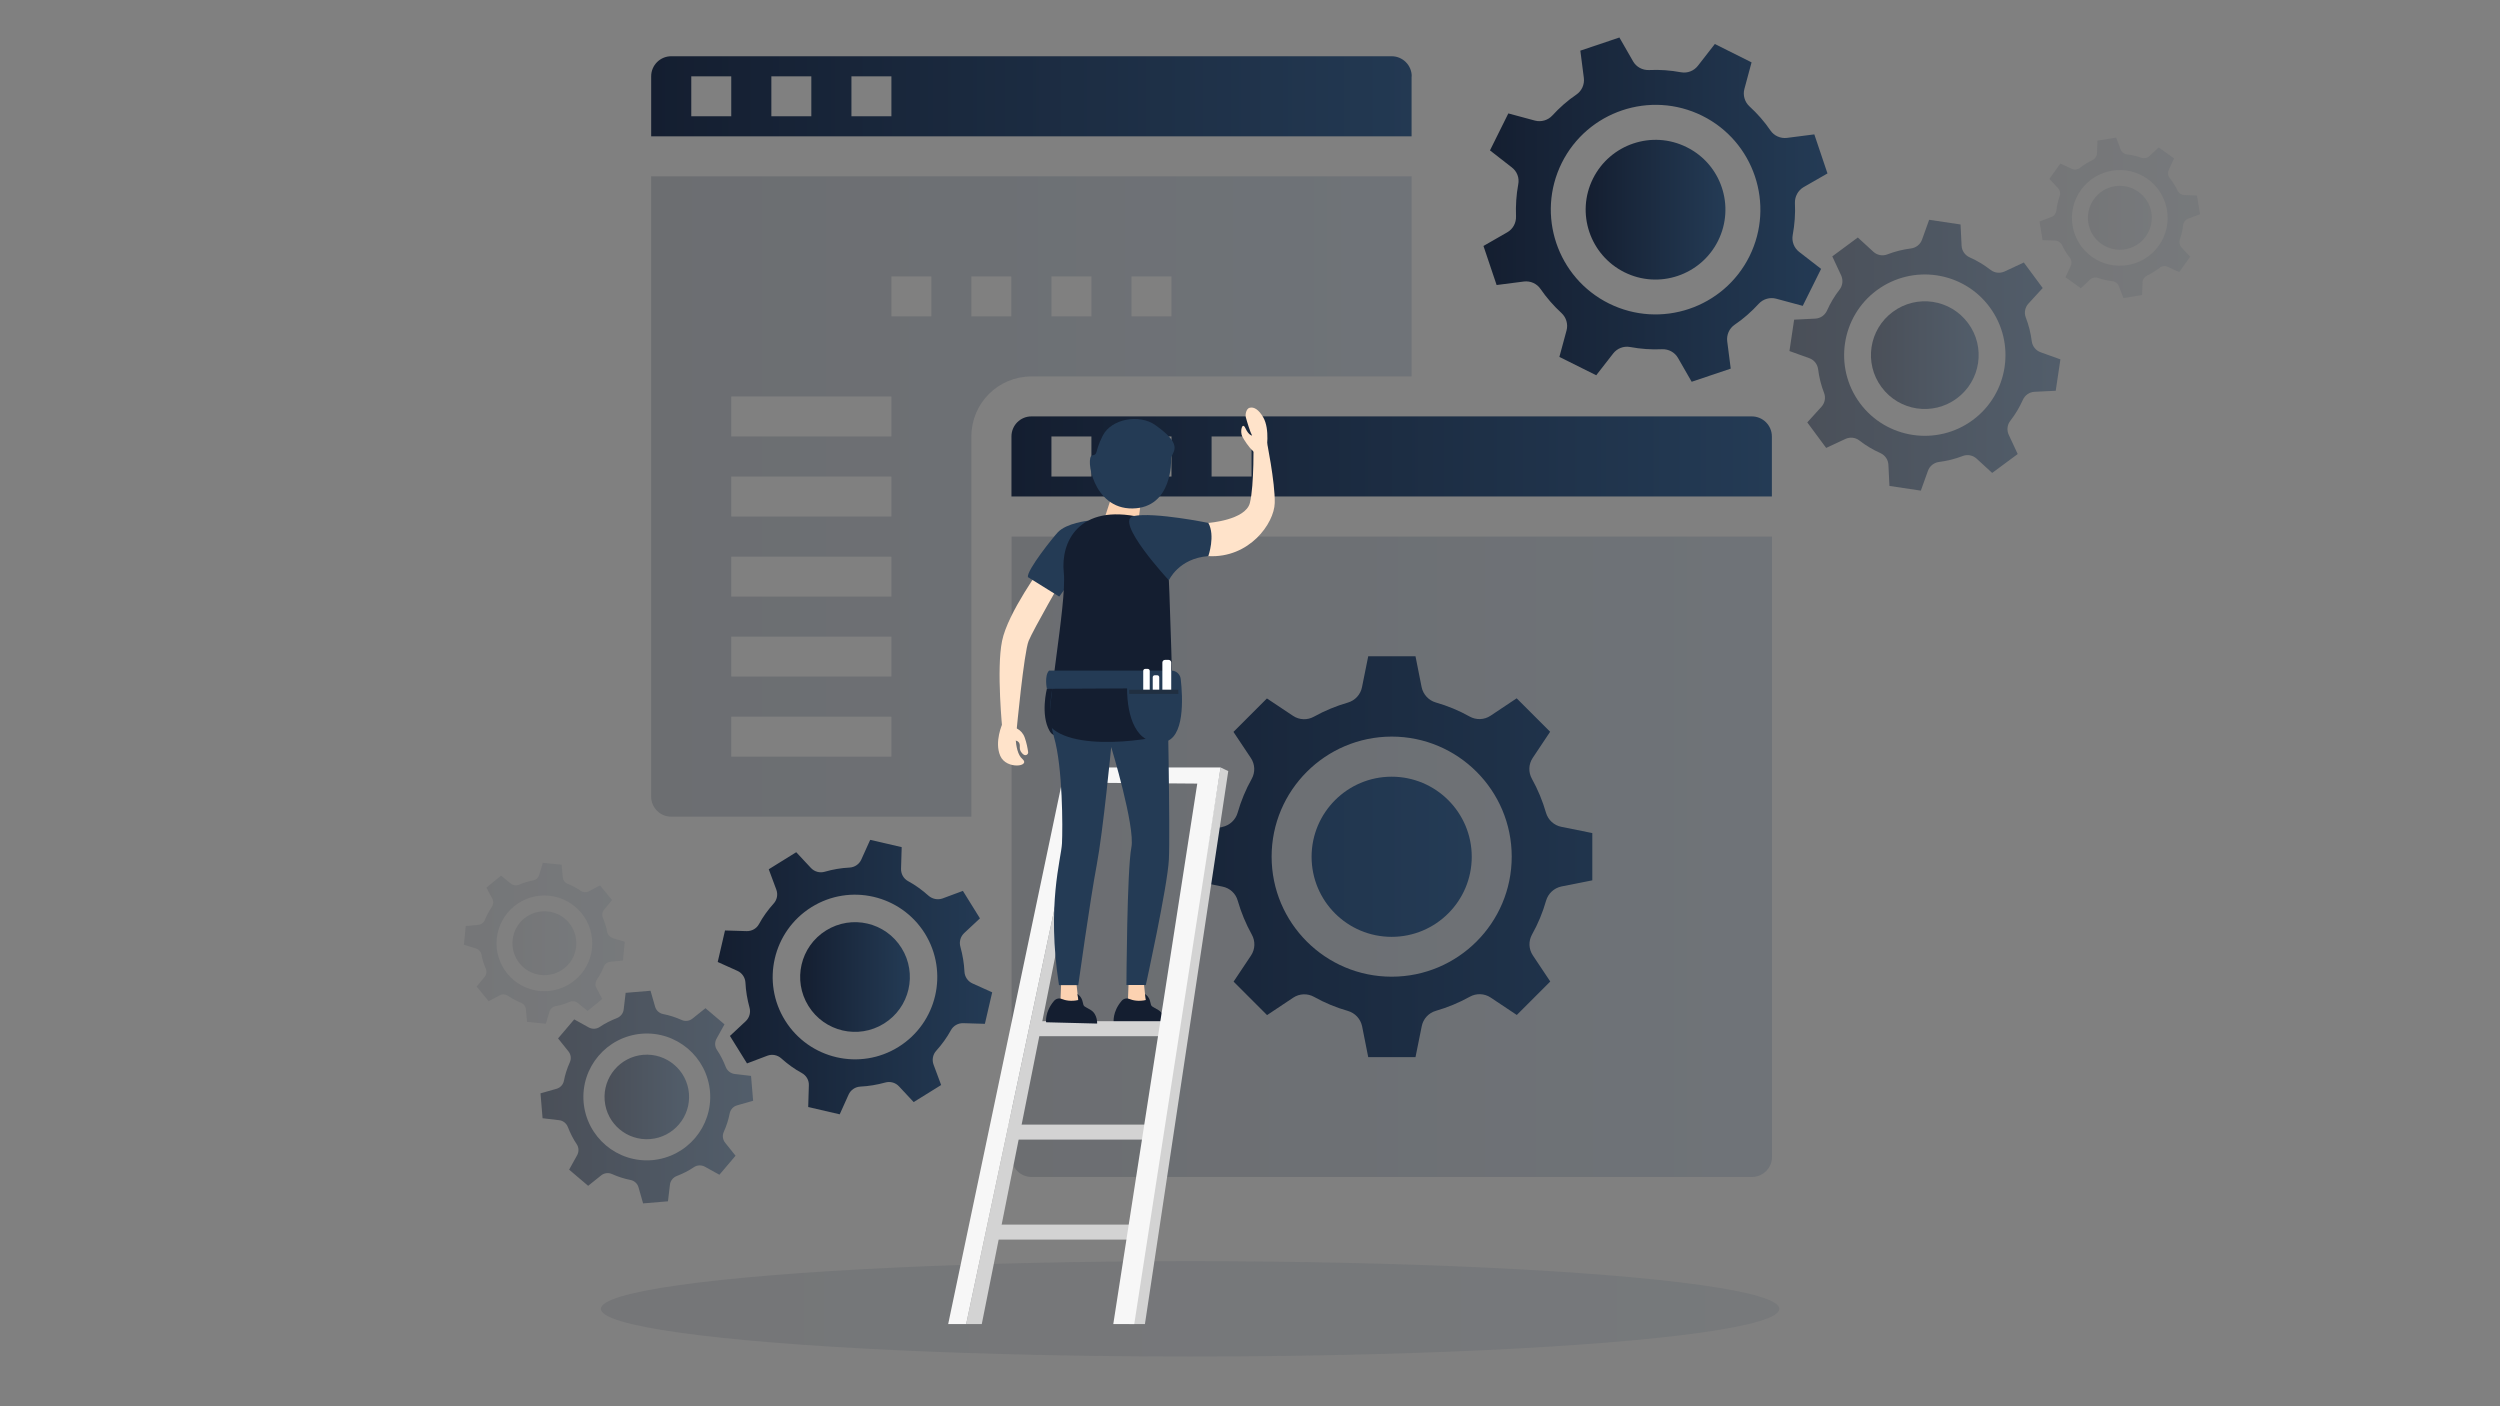 <?xml version="1.0" encoding="UTF-8" standalone="no"?>
<svg
   enable-background="new 0 0 1920 1080"
   viewBox="0 0 1920 1080"
   version="1.1"
   id="svg78"
   sodipodi:docname="header-right.svg"
   inkscape:version="1.2.2 (b0a8486541, 2022-12-01)"
   xmlns:inkscape="http://www.inkscape.org/namespaces/inkscape"
   xmlns:sodipodi="http://sodipodi.sourceforge.net/DTD/sodipodi-0.dtd"
   xmlns:xlink="http://www.w3.org/1999/xlink"
   xmlns="http://www.w3.org/2000/svg"
   xmlns:svg="http://www.w3.org/2000/svg">
  <rect x="0" y="0" width="1920" height="1080" fill="#808080" stroke="none"/>
  <defs
     id="defs82">
    <linearGradient
       inkscape:collect="always"
       id="linearGradient1313">
      <stop
         style="stop-color:#141e30;stop-opacity:1;"
         offset="0"
         id="stop1309" />
      <stop
         style="stop-color:#243b55;stop-opacity:1;"
         offset="1"
         id="stop1311" />
    </linearGradient>
    <linearGradient
       inkscape:collect="always"
       xlink:href="#linearGradient1313"
       id="linearGradient1315"
       x1="776.8"
       y1="565.85"
       x2="1360.8"
       y2="565.85"
       gradientUnits="userSpaceOnUse" />
    <linearGradient
       inkscape:collect="always"
       xlink:href="#linearGradient1313"
       id="linearGradient1323"
       x1="500.1"
       y1="381.35"
       x2="1130.3"
       y2="381.35"
       gradientUnits="userSpaceOnUse" />
    <linearGradient
       inkscape:collect="always"
       xlink:href="#linearGradient1313"
       id="linearGradient1331"
       x1="1139.3"
       y1="161"
       x2="1403.5"
       y2="161"
       gradientUnits="userSpaceOnUse" />
    <linearGradient
       inkscape:collect="always"
       xlink:href="#linearGradient1313"
       id="linearGradient1339"
       x1="1217.789"
       y1="161.05"
       x2="1325.129"
       y2="161.05"
       gradientUnits="userSpaceOnUse" />
    <linearGradient
       inkscape:collect="always"
       xlink:href="#linearGradient1313"
       id="linearGradient1341"
       x1="1436.888"
       y1="272.75"
       x2="1519.612"
       y2="272.75"
       gradientUnits="userSpaceOnUse" />
    <linearGradient
       inkscape:collect="always"
       xlink:href="#linearGradient1313"
       id="linearGradient1343"
       x1="1374.3"
       y1="272.8"
       x2="1582.4"
       y2="272.8"
       gradientUnits="userSpaceOnUse" />
    <linearGradient
       inkscape:collect="always"
       xlink:href="#linearGradient1313"
       id="linearGradient1345"
       x1="1603.523"
       y1="167.273"
       x2="1652.572"
       y2="167.273"
       gradientUnits="userSpaceOnUse" />
    <linearGradient
       inkscape:collect="always"
       xlink:href="#linearGradient1313"
       id="linearGradient1347"
       x1="1566.364"
       y1="167.292"
       x2="1689.594"
       y2="167.292"
       gradientUnits="userSpaceOnUse" />
    <linearGradient
       inkscape:collect="always"
       xlink:href="#linearGradient1313"
       id="linearGradient1349"
       x1="551.2"
       y1="750.4"
       x2="762"
       y2="750.4"
       gradientUnits="userSpaceOnUse" />
    <linearGradient
       inkscape:collect="always"
       xlink:href="#linearGradient1313"
       id="linearGradient1351"
       x1="614.517"
       y1="750.35"
       x2="698.783"
       y2="750.35"
       gradientUnits="userSpaceOnUse" />
    <linearGradient
       inkscape:collect="always"
       xlink:href="#linearGradient1313"
       id="linearGradient1353"
       x1="415.1"
       y1="842.55"
       x2="578.4"
       y2="842.55"
       gradientUnits="userSpaceOnUse" />
    <linearGradient
       inkscape:collect="always"
       xlink:href="#linearGradient1313"
       id="linearGradient1355"
       x1="464.285"
       y1="842.45"
       x2="529.215"
       y2="842.45"
       gradientUnits="userSpaceOnUse" />
    <linearGradient
       inkscape:collect="always"
       xlink:href="#linearGradient1313"
       id="linearGradient1357"
       x1="393.584"
       y1="724.4"
       x2="442.616"
       y2="724.4"
       gradientUnits="userSpaceOnUse" />
    <linearGradient
       inkscape:collect="always"
       xlink:href="#linearGradient1313"
       id="linearGradient1359"
       x1="356.3"
       y1="724.45"
       x2="479.8"
       y2="724.45"
       gradientUnits="userSpaceOnUse" />
    <linearGradient
       inkscape:collect="always"
       xlink:href="#linearGradient1313"
       id="linearGradient1627"
       x1="776.8"
       y1="658"
       x2="1360.9"
       y2="658"
       gradientUnits="userSpaceOnUse" />
    <linearGradient
       inkscape:collect="always"
       xlink:href="#linearGradient1313"
       id="linearGradient1712"
       x1="500.1"
       y1="381.3"
       x2="1084.1"
       y2="381.3"
       gradientUnits="userSpaceOnUse" />
    <linearGradient
       inkscape:collect="always"
       xlink:href="#linearGradient1313"
       id="linearGradient1720"
       x1="461.5"
       y1="1005.2"
       x2="1366.5"
       y2="1005.2"
       gradientUnits="userSpaceOnUse" />
  </defs>
  <sodipodi:namedview
     id="namedview80"
     pagecolor="#505050"
     bordercolor="#ffffff"
     borderopacity="1"
     inkscape:showpageshadow="0"
     inkscape:pageopacity="0"
     inkscape:pagecheckerboard="1"
     inkscape:deskcolor="#505050"
     showgrid="false"
     inkscape:zoom="0.67916666"
     inkscape:cx="870.18406"
     inkscape:cy="588.95706"
     inkscape:window-width="1918"
     inkscape:window-height="1055"
     inkscape:window-x="0"
     inkscape:window-y="23"
     inkscape:window-maximized="1"
     inkscape:current-layer="svg78" />
  <path
     fill="#2a94f4"
     d="m 466.3,715.7 c -0.7,-3.7 -1.8,-7.3 -3.3,-10.7 -0.9,-2.1 -0.6,-4.5 0.9,-6.3 l 6.1,-7.5 -9.2,-11.2 -8.5,4.5 c -2,1.1 -4.5,0.9 -6.4,-0.4 -3.1,-2.1 -6.4,-3.9 -9.9,-5.3 -2.1,-0.8 -3.6,-2.8 -3.8,-5.1 l -0.9,-9.6 -14.4,-1.4 -2.8,9.3 c -0.7,2.2 -2.5,3.8 -4.8,4.2 -3.7,0.7 -7.3,1.8 -10.7,3.3 -2.1,0.9 -4.5,0.6 -6.3,-0.9 l -7.5,-6.1 -11.2,9.2 4.5,8.5 c 1.1,2 0.9,4.5 -0.4,6.4 -2.1,3.1 -3.9,6.4 -5.3,9.9 -0.8,2.1 -2.8,3.6 -5.1,3.8 l -9.6,0.9 -1.4,14.4 9.3,2.8 c 2.2,0.7 3.8,2.5 4.2,4.8 0.7,3.7 1.8,7.3 3.3,10.7 0.9,2.1 0.6,4.6 -0.9,6.3 l -6.1,7.5 9.2,11.2 8.5,-4.5 c 2,-1.1 4.5,-0.9 6.4,0.4 3.1,2.1 6.4,3.9 9.9,5.3 2.1,0.8 3.6,2.8 3.8,5.1 l 0.9,9.6 14.4,1.4 2.8,-9.3 c 0.7,-2.2 2.5,-3.8 4.8,-4.2 3.7,-0.7 7.3,-1.8 10.7,-3.3 2.1,-0.9 4.5,-0.6 6.3,0.9 l 7.5,6.1 11.2,-9.2 -4.5,-8.5 c -1.1,-2 -0.9,-4.5 0.4,-6.4 2.1,-3.1 3.9,-6.4 5.3,-9.9 0.8,-2.1 2.8,-3.6 5.1,-3.8 l 9.6,-0.9 1.4,-14.4 -9.3,-2.8 c -2.1,-0.7 -3.8,-2.6 -4.2,-4.8 z m -51.8,45.4 c -20.2,-2 -35,-20 -33,-40.2 2,-20.2 20,-35 40.2,-33 20.2,2 35,20 33,40.2 -2,20.2 -20,34.9 -40.2,33 z"
     id="path2"
     style="opacity:0.1;fill:url(#linearGradient1359);fill-opacity:1.0" />
  <path
     fill="#2a94f4"
     d="m 393.7,722 c 1.3,-13.5 13.3,-23.3 26.8,-22 13.5,1.3 23.3,13.3 22,26.8 -1.3,13.5 -13.3,23.3 -26.8,22 -13.5,-1.3 -23.3,-13.3 -22,-26.8 z"
     id="path4"
     style="opacity:0.1;fill:url(#linearGradient1357);fill-opacity:1.0" />
  <path
     fill="#2a94f4"
     d="m 1674.14,183.839 c 1.244,-3.554 2.091,-7.222 2.492,-10.916 0.271,-2.269 1.73,-4.197 3.929,-5.006 l 9.033,-3.445 -2.367,-14.299 -9.611,-0.353 c -2.282,-0.047 -4.347,-1.471 -5.343,-3.546 -1.635,-3.369 -3.593,-6.577 -5.924,-9.54 -1.419,-1.743 -1.718,-4.225 -0.741,-6.317 l 4.021,-8.764 -11.771,-8.412 -7.075,6.654 c -1.706,1.555 -4.065,2.041 -6.257,1.237 -3.554,-1.244 -7.222,-2.091 -10.916,-2.492 -2.269,-0.271 -4.197,-1.73 -5.006,-3.929 l -3.445,-9.033 -14.299,2.367 -0.353,9.611 c -0.047,2.282 -1.471,4.347 -3.546,5.343 -3.369,1.635 -6.577,3.593 -9.54,5.924 -1.743,1.419 -4.225,1.718 -6.317,0.741 l -8.764,-4.021 -8.412,11.771 6.654,7.075 c 1.555,1.706 2.041,4.065 1.237,6.257 -1.244,3.554 -2.091,7.222 -2.492,10.916 -0.271,2.269 -1.78,4.284 -3.929,5.006 l -9.033,3.445 2.367,14.299 9.611,0.353 c 2.282,0.047 4.347,1.471 5.343,3.546 1.635,3.369 3.592,6.577 5.924,9.54 1.419,1.743 1.718,4.225 0.741,6.317 l -4.021,8.764 11.771,8.412 7.075,-6.654 c 1.706,-1.555 4.065,-2.041 6.257,-1.237 3.554,1.244 7.222,2.091 10.916,2.492 2.269,0.271 4.197,1.73 5.006,3.929 l 3.445,9.033 14.3,-2.367 0.353,-9.611 c 0.047,-2.282 1.471,-4.347 3.546,-5.343 3.369,-1.635 6.577,-3.593 9.54,-5.924 1.743,-1.419 4.225,-1.718 6.317,-0.741 l 8.764,4.021 8.412,-11.771 -6.654,-7.075 c -1.469,-1.656 -1.991,-4.152 -1.237,-6.257 z m -67.56,13.418 c -16.494,-11.832 -20.311,-34.821 -8.479,-51.314 11.832,-16.494 34.821,-20.311 51.314,-8.479 16.494,11.832 20.311,34.821 8.479,51.314 -11.832,16.494 -34.77,20.224 -51.314,8.479 z"
     id="path2-6"
     style="opacity:0.1;fill:url(#linearGradient1347);fill-opacity:1.0" />
  <path
     fill="#2a94f4"
     d="m 1608.117,152.995 c 7.876,-11.041 23.168,-13.528 34.209,-5.653 11.041,7.876 13.528,23.168 5.653,34.209 -7.876,11.041 -23.168,13.528 -34.209,5.653 -11.041,-7.876 -13.528,-23.168 -5.652,-34.209 z"
     id="path4-7"
     style="opacity:0.1;fill:url(#linearGradient1345);fill-opacity:1.0" />
  <ellipse
     cx="914"
     cy="1005.2"
     fill="#2a94f4"
     opacity=".1"
     rx="452.5"
     ry="36.6"
     id="ellipse8"
     style="fill:url(#linearGradient1720);fill-opacity:1.0" />
  <path
     fill="#ffbe55"
     d="M776.8 888.5c0 8.5 6.9 15.4 15.4 15.4h553.3c8.5 0 15.4-6.9 15.4-15.4V412.1h-584v476.4z"
     opacity=".19"
     id="path10"
     style="fill:url(#linearGradient1627);fill-opacity:1.0" />
  <path
     fill="#ffbe55"
     d="M950.6 691.8c2.6 9 6.2 17.7 10.8 26 2.8 5 2.6 11.2-.6 16l-13.4 20.1 25.7 25.7 20.1-13.4c4.8-3.2 11-3.4 16-.6 8.2 4.6 16.9 8.2 26 10.8 5.5 1.6 9.7 6.1 10.9 11.8l4.7 23.7h36.3l4.8-23.8c1.1-5.6 5.3-10.2 10.9-11.8 9-2.6 17.7-6.2 26-10.8 5-2.8 11.2-2.6 16 .6l20.1 13.4 25.7-25.7-13.4-20.1c-3.2-4.8-3.4-11-.6-16 4.6-8.2 8.2-16.9 10.8-26 1.6-5.5 6.1-9.7 11.8-10.9l23.7-4.7v-36.3l-23.8-4.8c-5.6-1.1-10.2-5.3-11.8-10.9-2.6-9-6.2-17.7-10.8-26-2.8-5-2.6-11.2.6-16l13.4-20.1-25.7-25.7-20.1 13.4c-4.8 3.2-11 3.4-16 .6-8.2-4.6-16.9-8.2-26-10.8-5.5-1.6-9.7-6.1-10.9-11.8l-4.7-23.7h-36.3l-4.8 23.8c-1.1 5.6-5.3 10.2-10.9 11.8-9 2.6-17.7 6.2-26 10.8-5 2.8-11.2 2.6-16-.6L973 536.4l-25.7 25.7 13.4 20.1c3.2 4.8 3.4 11 .6 16-4.6 8.2-8.2 16.9-10.8 26-1.6 5.5-6.1 9.7-11.8 10.9l-23.7 4.7v36.3l23.8 4.8c5.7 1.1 10.3 5.3 11.8 10.9zm118.2-126.1c50.9 0 92.2 41.3 92.2 92.2 0 50.9-41.3 92.2-92.2 92.2-50.9 0-92.2-41.3-92.2-92.2 0-50.8 41.3-92.1 92.2-92.2zM776.8 335.2v46.1h584v-46.1c0-8.5-6.9-15.4-15.4-15.4H792.1c-8.5 0-15.3 6.9-15.3 15.4zm153.7 0h30.7V366h-30.7v-30.8zm-61.5 0h30.7V366H869v-30.8zm-61.5 0h30.7V366h-30.7v-30.8z"
     id="path12"
     style="fill:url(#linearGradient1315);fill-opacity:1" />
  <path
     fill="#ffbe55"
     d="M1130.3 658c0 33.9-27.5 61.5-61.5 61.5s-61.5-27.5-61.5-61.5c0-33.9 27.5-61.5 61.5-61.5 33.9 0 61.5 27.5 61.5 61.5zM1084.2 58.6c0-8.5-6.9-15.4-15.4-15.4H515.5c-8.5 0-15.4 6.9-15.4 15.4v46.1h584V58.6zM561.6 89.3h-30.7V58.6h30.7v30.7zm61.5 0h-30.7V58.6h30.7v30.7zm61.5 0h-30.7V58.6h30.7v30.7z"
     id="path14"
     style="fill:url(#linearGradient1323);fill-opacity:1.0" />
  <path
     fill="#ffbe55"
     d="M746 335.2c0-25.5 20.6-46.1 46.1-46.1h292V135.4h-584v476.4c0 8.5 6.9 15.4 15.4 15.4H746v-292zm123-122.9h30.7V243H869v-30.7zm-61.5 0h30.7V243h-30.7v-30.7zm-61.5 0h30.7V243H746v-30.7zm-61.4 368.8h-123v-30.7h123v30.7zm0-61.5h-123v-30.7h123v30.7zm0-61.4h-123v-30.7h123v30.7zm0-61.5h-123V366h123v30.7zm0-61.5h-123v-30.7h123v30.7zm0-92.2v-30.7h30.7V243h-30.7z"
     opacity=".19"
     id="path16"
     style="fill:url(#linearGradient1712);fill-opacity:1.0" />
  <path
     fill="#fcd2b1"
     d="m866.3 767.1.6-16.2 11.5 3.5 2.2 20.2s-11 .7-14.3-7.5z"
     id="path18" />
  <path
     fill="#0e538c"
     d="M867.3 767.2c2.7 1.1 7.2 2.1 12.8.8l-.7-4.6s3.2 1.9 4 6.1c.8 4.1 1 3 6.2 6.2 5.3 3.2 4.9 10.4 4.9 10.4l-39.2-1s-1.1-7.9 6-16.3c1.4-1.8 3.9-2.5 6-1.6z"
     id="path20"
     style="fill:#141e30;fill-opacity:1" />
  <path
     fill="#ffbe55"
     d="M804 529s-5.1 19.9 2.1 32.4 20.2-15.2 20.2-15.2S824 519.6 804 529z"
     id="path22"
     style="fill:#141e30;fill-opacity:1" />
  <path
     fill="#ffe3ca"
     d="M800.4 434.6s-26.4 35.9-30.8 57.6c-4.5 21.7.3 69.1.3 69.1h10.8s5.7-60.5 9.3-69.1c3.6-8.8 27-49.4 27-49.4l-16.6-8.2z"
     id="path24" />
  <path
     fill="#d3d3d3"
     d="M795.9 784.3h100.2v11.5H795.9zM774.5 863.7h107.7v11.5H774.5zM764.8 940.5h107.7V952H764.8z"
     id="path26" />
  <path
     fill="#d3d3d3"
     d="M754 1016.9h-12l88.4-415.8h6.7zM879.3 1016.9h-12l70.1-427.5 5.9 2.8z"
     id="path28" />
  <path
     fill="#f7f7f7"
     d="m855 1016.9 64.5-415.1-89.1-.7-88.4 415.8h-13.8L818 589.4h119.4l-66.3 427.5H853"
     id="path30" />
  <path
     fill="#fcd2b1"
     d="m814.5 767.1.6-16.2 11.5 3.5 2.2 20.2c-.1 0-11 .7-14.3-7.5z"
     id="path32" />
  <path
     fill="#ffe3ca"
     d="M928 401.6s28.5-2.1 31.9-15.3c3.4-13.2 2.8-48.8 2.8-48.8h9.9s6.8 33.1 6.4 48.8c-.4 15.7-19.5 42.5-51 40.8-31.4-1.7 0-25.5 0-25.5z"
     id="path34" />
  <path
     fill="#2a94f4"
     d="M835.7 399.9s-16.5 1.7-23.3 8.9c-3.3 3.5-23.8 28.9-23 34.4l24.1 15 19.7-27.3 2.5-31z"
     id="path36"
     style="fill:#243b55;fill-opacity:1" />
  <path
     fill="#0b4870"
     d="M809.9 522.2s-7.1 21-.4 44 6.7 69.4 6.1 81.5-11.9 47.1-2.3 108.9h14.8s9-64.8 14.2-92.4c4.9-25.9 11.1-90.5 11.1-90.5s18.6 61.3 15.5 77.1c-3.4 17.4-3.8 105.7-3.8 105.7H880s16.7-76 17.7-96.4c1.1-20.4-1.2-134.8-1.2-134.8s-49.6-33.7-86.6-3.1z"
     id="path38"
     style="fill:#243b55;fill-opacity:1" />
  <path
     fill="#fcd2b1"
     d="m860.7 360-15.1 46.2 27.3 5.4 6-47.9z"
     id="path40" />
  <path
     fill="#2a94f4"
     d="M876.2 397.3s18.5 3.8 20.4 28c1.9 24.2 4.5 127.4 4.5 136.3-.6 4.1-72.5 17.8-93.9-3-5.4-5.3 12.3-95.1 9.8-118.7-2.6-23.5 11.4-53.4 59.2-42.6z"
     id="path42"
     style="fill:#141e30;fill-opacity:1" />
  <path
     fill="#2a94f4"
     d="M897.7 445.7s7.4-16.9 30.3-18.6c0 0 5.5-15.7 0-25.5 0 0-41.5-8.5-57.3-5.3s27 49.4 27 49.4z"
     id="path44"
     style="fill:#243b55;fill-opacity:1" />
  <path
     fill="#ffe3ca"
     d="M972.5 346.4s3.1-16.6-2.4-26c-3.3-5.6-6.9-8.2-10.5-7.2-2.4.7-3.4 4.9-2.8 7.3.8 3.1 3.4 11.6 4.8 14 0 0-2.5 0-5.1-5.6-2.5-5.5-4.4 2.6-2.4 6.4 3 5.5 12.9 20.6 18.4 11.1z"
     id="path46" />
  <path
     fill="#0e538c"
     d="M815.4 767.2c2.7 1.1 7.2 2.1 12.8.8l-.7-4.6s3.2 1.9 4 6.1c.8 4.1 1 3 6.2 6.2 5.3 3.2 4.9 10.4 4.9 10.4l-39.2-1s-1.1-7.9 6-16.3c1.5-1.8 3.9-2.5 6-1.6z"
     id="path48"
     style="fill:#141e30;fill-opacity:1" />
  <path
     fill="#0b4870"
     d="M899.4 353.1c-.7-5.8 11.9-9.7-12.2-26.7-12.3-8.6-33.7-4.8-40.3 8.2s-3.1 14.3-8.2 15.2c-5.1 1 .3 41.2 31.1 40.7 30.9-.5 29.6-37.4 29.6-37.4z"
     id="path50"
     style="fill:#243b55;fill-opacity:1" />
  <path
     fill="#ffbe55"
     d="M805.7 515h93.8c3.8 0 6.9 2.8 7.3 6.5 1.6 14.1 3.3 46.1-13.2 48.4-21.2 3-28-19.9-28-41.2l-61.6.3s-2.1-10.2 1.7-14z"
     id="path52"
     style="fill:#243b55;fill-opacity:1" />
  <path
     fill="#ffe3ca"
     d="M780 555.7s-1.8 21.3 5.1 27.1c6.9 5.9-12.2 8.5-16.9-2.3s1.7-24.8 1.7-24.8H780z"
     id="path54" />
  <path
     fill="#ffe3ca"
     d="M778.2 558.5s6.4 1.1 8.8 8c1.4 3.9 2.2 8.1 2.6 11 .3 1.9-1.9 3.2-3.5 2-1.6-1.2-3.1-3-2.9-6.1.5-6.5-7.3-4.6-7.3-4.6s-2.6-7.7 2.3-10.3z"
     id="path56" />
  <path
     fill="#f7f7f7"
     d="M882.9 529.7H878v-14.5c0-.8.7-1.5 1.5-1.5h2c.8 0 1.5.7 1.5 1.5v14.5zM890.2 529.7h-4.9v-9.6c0-.8.7-1.5 1.5-1.5h2c.8 0 1.5.7 1.5 1.5v9.6zM899.5 529.7h-6.8v-20.9c0-1.1.9-2 2-2h2.8c1.1 0 2 .9 2 2v20.9z"
     id="path58"
     style="fill:#ffffff;fill-opacity:1" />
  <path
     fill="#161616"
     d="M867.2 529.7H905v3.2h-37.8z"
     opacity=".32"
     id="path60" />
  <path
     fill="#ffbe55"
     d="M557.4 819.5c-1.8-4.6-4-9.1-6.8-13.2-1.7-2.5-1.8-5.8-.4-8.4l6.2-11.2-14.6-12.4-10 8c-2.4 1.9-5.6 2.3-8.4 1-4.5-2-9.3-3.6-14.1-4.5-3-.6-5.4-2.8-6.2-5.7l-3.5-12.2-19.1 1.6-1.5 12.7c-.3 3-2.4 5.6-5.2 6.7-4.6 1.8-9.1 4-13.2 6.8-2.5 1.7-5.8 1.8-8.4.4l-11.2-6.2-12.4 14.6 8 10c1.9 2.4 2.3 5.6 1 8.4-2 4.5-3.6 9.3-4.5 14.1-.6 3-2.8 5.4-5.7 6.2l-12.3 3.5 1.6 19.1 12.7 1.5c3 .3 5.6 2.4 6.7 5.2 1.8 4.6 4 9.1 6.8 13.2 1.7 2.5 1.8 5.8.4 8.4l-6.2 11.2 14.6 12.4 10-8c2.4-1.9 5.6-2.3 8.4-1 4.5 2 9.3 3.6 14.1 4.5 3 .6 5.4 2.8 6.2 5.7l3.5 12.3 19.1-1.6 1.5-12.7c.3-3 2.4-5.6 5.2-6.7 4.6-1.8 9.1-4 13.2-6.8 2.5-1.7 5.8-1.8 8.4-.4l11.2 6.2 12.4-14.6-8-10c-1.9-2.4-2.3-5.6-1-8.4 2-4.5 3.6-9.3 4.5-14.1.6-3 2.8-5.4 5.7-6.2l12.3-3.5-1.6-19.1-12.7-1.5c-3-.4-5.6-2.5-6.7-5.3zM500.8 891c-26.8 2.2-50.3-17.7-52.6-44.5-2.2-26.8 17.7-50.3 44.5-52.6 26.8-2.2 50.3 17.7 52.6 44.5 2.2 26.8-17.7 50.3-44.5 52.6z"
     id="path62"
     style="fill:url(#linearGradient1353);fill-opacity:1.0;opacity:0.5" />
  <path
     fill="#ffbe55"
     d="M464.4 845.2c-1.5-17.9 11.8-33.6 29.6-35.1 17.9-1.5 33.6 11.8 35.1 29.6 1.5 17.9-11.8 33.6-29.6 35.1-17.9 1.5-33.6-11.7-35.1-29.6z"
     id="path64"
     style="fill:url(#linearGradient1355);fill-opacity:1.0;opacity:0.5" />
  <path
     fill="#cce9ff"
     d="M713.1 687.9c-4.8-4.3-10-8.1-15.7-11.2-3.5-1.9-5.5-5.6-5.4-9.5l.5-16.6-24.2-5.6-6.8 15.1c-1.6 3.6-5.1 6-9.1 6.2-6.4.3-12.8 1.4-19 3.2-3.8 1.1-7.9 0-10.6-2.9l-11.3-12.1-21.1 13.1 5.8 15.6c1.4 3.7.6 7.9-2.1 10.8-4.3 4.8-8.1 10-11.2 15.7-1.9 3.5-5.6 5.5-9.5 5.4l-16.6-.5-5.6 24.2 15.1 6.8c3.6 1.6 6 5.1 6.2 9.1.3 6.4 1.4 12.8 3.1 19 1.1 3.8 0 7.9-2.9 10.6l-12.1 11.3 13.1 21.1 15.6-5.9c3.7-1.4 7.8-.6 10.8 2.1 4.8 4.3 10 8.1 15.7 11.2 3.5 1.9 5.6 5.6 5.4 9.5l-.5 16.6 24.2 5.6 6.8-15.1c1.6-3.6 5.1-6 9.1-6.2 6.4-.3 12.8-1.4 19-3.1 3.8-1.1 7.9 0 10.6 2.9l11.3 12.1 21.1-13.1-5.8-15.6c-1.4-3.7-.6-7.9 2.1-10.8 4.3-4.8 8.1-10 11.2-15.7 1.9-3.5 5.6-5.5 9.5-5.4l16.6.5 5.6-24.2-15.1-6.8c-3.6-1.6-6-5.1-6.2-9.1-.3-6.4-1.4-12.8-3.1-19-1.1-3.8 0-7.9 2.9-10.6l12.1-11.3-13.1-21.1-15.6 5.8c-3.7 1.3-7.8.5-10.8-2.1zm-23 116.1c-29.6 18.5-68.6 9.4-87.1-20.2s-9.4-68.6 20.2-87.1 68.6-9.4 87.1 20.2c18.4 29.7 9.4 68.6-20.2 87.1z"
     id="path66"
     style="fill:url(#linearGradient1349);fill-opacity:1.0" />
  <path
     fill="#cce9ff"
     d="M620.9 772.6c-12.3-19.7-6.3-45.7 13.5-58 19.8-12.3 45.7-6.3 58 13.5 12.3 19.7 6.3 45.7-13.5 58-19.7 12.3-45.7 6.3-58-13.5z"
     id="path68"
     style="fill:url(#linearGradient1351);fill-opacity:1.0" />
  <path
     fill="#ffbe55"
     d="M1412.8 222.4c-3.9 5-7.1 10.4-9.7 16.2-1.6 3.5-5 5.9-8.9 6.1l-16.3.8-3.6 24.1 15.3 5.5c3.6 1.3 6.2 4.6 6.7 8.4.8 6.3 2.3 12.4 4.6 18.3 1.4 3.6.6 7.7-2 10.6l-10.9 12 14.5 19.6 14.8-6.9c3.5-1.6 7.6-1.2 10.7 1.2 5 3.9 10.4 7.1 16.2 9.7 3.5 1.6 5.9 5 6.1 8.9l.8 16.3 24.1 3.6 5.5-15.3c1.3-3.6 4.6-6.2 8.4-6.7 6.3-.8 12.4-2.3 18.3-4.6 3.6-1.4 7.7-.6 10.6 2l12 11 19.6-14.5-6.9-14.8c-1.6-3.5-1.2-7.6 1.2-10.7 3.9-5 7.1-10.4 9.7-16.2 1.6-3.5 5-5.9 8.9-6.1l16.3-.8 3.6-24.1-15.3-5.5c-3.6-1.3-6.2-4.6-6.7-8.4-.8-6.3-2.3-12.4-4.6-18.3-1.4-3.6-.6-7.7 2-10.6l11-12-14.5-19.6-14.8 6.9c-3.5 1.6-7.6 1.2-10.7-1.2-5-3.9-10.4-7.1-16.2-9.7-3.5-1.6-5.9-5-6.1-8.9l-.8-16.3-24.1-3.6-5.5 15.3c-1.3 3.6-4.6 6.2-8.4 6.7-6.3.8-12.4 2.3-18.3 4.6-3.6 1.4-7.7.6-10.6-2l-12-11-19.6 14.5 6.9 14.8c1.5 3.5 1.1 7.6-1.3 10.7zm115.3 13.5c20.3 27.5 14.5 66.4-13 86.7-27.5 20.3-66.4 14.5-86.7-13-20.3-27.5-14.5-66.4 13-86.7 27.6-20.3 66.4-14.5 86.7 13z"
     id="path70"
     style="fill:url(#linearGradient1343);fill-opacity:1.0;opacity:0.5" />
  <path
     fill="#ffbe55"
     d="M1502.8 306c-18.4 13.6-44.2 9.7-57.8-8.7-13.6-18.4-9.7-44.2 8.7-57.8 18.4-13.6 44.2-9.7 57.8 8.7 13.6 18.3 9.7 44.2-8.7 57.8z"
     id="path72"
     style="fill:url(#linearGradient1341);fill-opacity:1.0;opacity:0.5" />
  <path
     fill="#cce9ff"
     d="M1166 141.6c-1.5 8.1-2 16.3-1.7 24.5.2 5-2.3 9.8-6.7 12.3l-18.3 10.5 10.1 30 21-2.7c5-.6 9.9 1.6 12.7 5.7 4.7 6.8 10.1 13 16.1 18.5 3.7 3.4 5.2 8.6 3.9 13.4l-5.5 20.3 28.3 14.1 13-16.7c3.1-4 8.1-5.9 13-5 8.1 1.5 16.3 2.1 24.5 1.7 5-.2 9.8 2.3 12.3 6.7l10.5 18.3 30-10.1-2.7-21c-.6-5 1.6-9.9 5.7-12.7 6.8-4.6 13-10.1 18.5-16.1 3.4-3.7 8.6-5.2 13.4-3.9l20.4 5.5 14.1-28.4-16.8-13c-4-3.1-5.9-8.1-5-13 1.5-8.1 2.1-16.3 1.7-24.5-.2-5 2.4-9.8 6.7-12.3l18.3-10.5-10.1-30-21 2.7c-5 .6-9.9-1.6-12.7-5.7-4.6-6.8-10.1-13-16.1-18.5-3.7-3.4-5.2-8.6-3.9-13.4l5.5-20.4-28.2-14.1-13 16.7c-3.1 4-8.1 5.9-13 5-8.1-1.5-16.3-2.1-24.5-1.7-5 .2-9.8-2.3-12.3-6.7l-10.5-18.3-30 10.1 2.7 21c.6 5-1.6 9.9-5.7 12.7-6.8 4.6-13 10.1-18.5 16.1-3.4 3.7-8.6 5.2-13.4 3.9l-20.4-5.5-14.1 28.4 16.7 13c4.1 3.1 6 8.1 5 13.1zm141.3-52.7c39.8 19.8 56 68.1 36.3 107.9-19.8 39.8-68.1 56-107.9 36.3-39.8-19.8-56-68.1-36.3-107.9 19.8-39.8 68.1-56 107.9-36.3z"
     id="path74"
     style="fill:url(#linearGradient1331);fill-opacity:1.0" />
  <path
     fill="#cce9ff"
     d="M1319.5 184.9c-13.2 26.5-45.4 37.4-71.9 24.2-26.5-13.2-37.4-45.4-24.2-71.9 13.2-26.5 45.4-37.4 71.9-24.2 26.6 13.1 37.4 45.3 24.2 71.9z"
     id="path76"
     style="fill:url(#linearGradient1339);fill-opacity:1.0" />
</svg>
